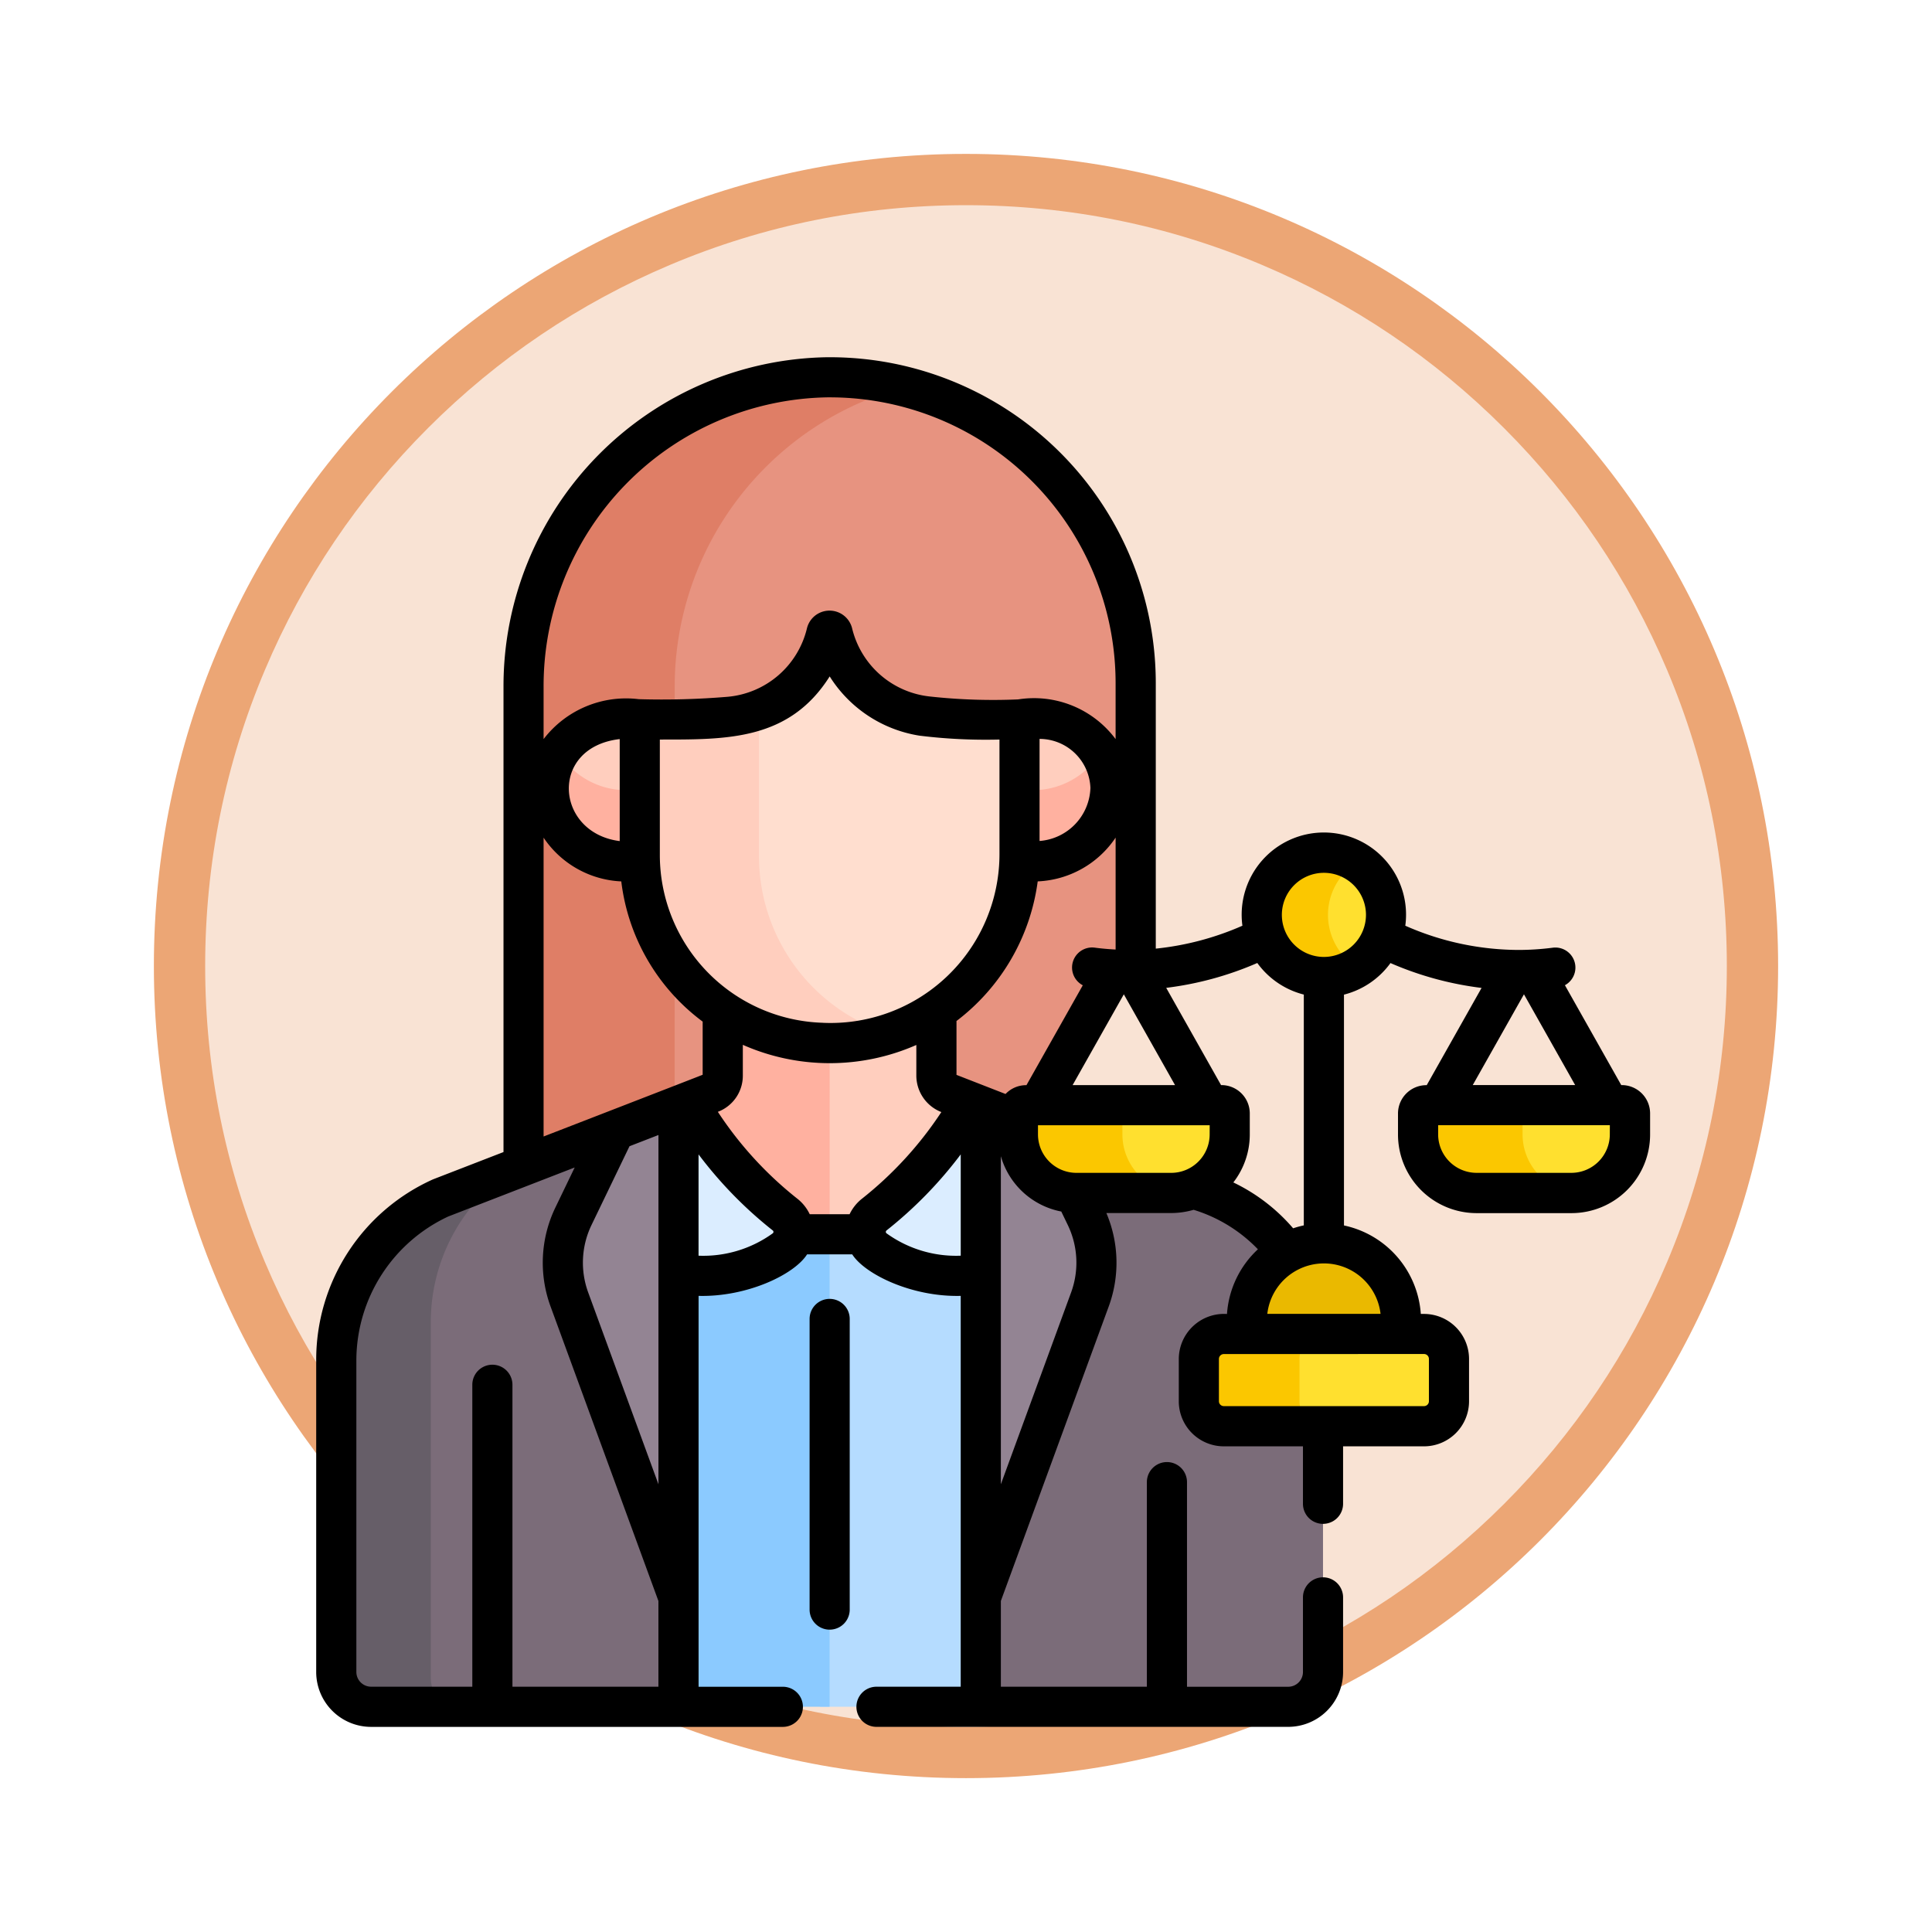 <svg xmlns="http://www.w3.org/2000/svg" xmlns:xlink="http://www.w3.org/1999/xlink" width="113" height="113" viewBox="0 0 113 113">
  <defs>
    <filter id="Path_982547" x="0" y="0" width="113" height="113" filterUnits="userSpaceOnUse">
      <feOffset dy="3" input="SourceAlpha"/>
      <feGaussianBlur stdDeviation="3" result="blur"/>
      <feFlood flood-opacity="0.161"/>
      <feComposite operator="in" in2="blur"/>
      <feComposite in="SourceGraphic"/>
    </filter>
  </defs>
  <g id="Group_1220587" data-name="Group 1220587" transform="translate(-1162.5 -461.808)">
    <g id="Group_1220485" data-name="Group 1220485">
      <g id="Group_1209994" data-name="Group 1209994" transform="translate(0 -7067)">
        <g id="Group_1208707" data-name="Group 1208707" transform="translate(-1.454 3213.429)">
          <g id="Group_1148635" data-name="Group 1148635" transform="translate(908.908 600.047)">
            <g id="Group_1148525" data-name="Group 1148525" transform="translate(264.046 3721.333)">
              <g transform="matrix(1, 0, 0, 1, -9, -6)" filter="url(#Path_982547)">
                <g id="Path_982547-2" data-name="Path 982547" transform="translate(9 6)" fill="#f9e3d4">
                  <path d="M 47.5 93.5 C 41.289 93.5 35.265 92.284 29.595 89.886 C 24.118 87.569 19.198 84.252 14.973 80.027 C 10.748 75.802 7.431 70.882 5.114 65.405 C 2.716 59.735 1.5 53.711 1.5 47.5 C 1.5 41.289 2.716 35.265 5.114 29.595 C 7.431 24.118 10.748 19.198 14.973 14.973 C 19.198 10.748 24.118 7.431 29.595 5.114 C 35.265 2.716 41.289 1.5 47.5 1.5 C 53.711 1.5 59.735 2.716 65.405 5.114 C 70.882 7.431 75.802 10.748 80.027 14.973 C 84.252 19.198 87.569 24.118 89.886 29.595 C 92.284 35.265 93.5 41.289 93.5 47.5 C 93.5 53.711 92.284 59.735 89.886 65.405 C 87.569 70.882 84.252 75.802 80.027 80.027 C 75.802 84.252 70.882 87.569 65.405 89.886 C 59.735 92.284 53.711 93.5 47.5 93.5 Z" stroke="none"/>
                  <path d="M 47.5 3 C 41.491 3 35.664 4.176 30.18 6.496 C 24.881 8.737 20.122 11.946 16.034 16.034 C 11.946 20.122 8.737 24.881 6.496 30.18 C 4.176 35.664 3 41.491 3 47.5 C 3 53.509 4.176 59.336 6.496 64.82 C 8.737 70.119 11.946 74.878 16.034 78.966 C 20.122 83.054 24.881 86.263 30.18 88.504 C 35.664 90.824 41.491 92 47.5 92 C 53.509 92 59.336 90.824 64.82 88.504 C 70.119 86.263 74.878 83.054 78.966 78.966 C 83.054 74.878 86.263 70.119 88.504 64.82 C 90.824 59.336 92 53.509 92 47.5 C 92 41.491 90.824 35.664 88.504 30.18 C 86.263 24.881 83.054 20.122 78.966 16.034 C 74.878 11.946 70.119 8.737 64.82 6.496 C 59.336 4.176 53.509 3 47.5 3 M 47.5 0 C 73.734 0 95 21.266 95 47.5 C 95 73.734 73.734 95 47.5 95 C 21.266 95 0 73.734 0 47.5 C 0 21.266 21.266 0 47.5 0 Z" stroke="none" fill="#eca675"/>
                </g>
              </g>
            </g>
          </g>
        </g>
      </g>
      <g id="abogado_1_" data-name="abogado (1)" transform="translate(1174.294 482.702)">
        <g id="Group_1220483" data-name="Group 1220483" transform="translate(7.875 1.174)">
          <path id="Path_1169498" data-name="Path 1169498" d="M146.217,11.046h-5l-7.041,6.8-2.947,5.711V57.51H154l.548-4.447,5.133-8.3V28.395a17.91,17.91,0,0,0-13.467-17.349Z" transform="translate(-112.923 -10.491)" fill="#e79380"/>
          <path id="Path_1169499" data-name="Path 1169499" d="M93.045,25.629a18.139,18.139,0,0,1,13.5-17.573A17.917,17.917,0,0,0,84.2,25.629v27.99l.578.9h8.84l-.578-.9Z" transform="translate(-73.252 -7.501)" fill="#df7e66"/>
          <path id="Path_1169500" data-name="Path 1169500" d="M61.545,316.343c.12-.4-3.844-20.7-3.844-20.7l.121-6.611-6.989,2.709L47.407,295.1l-.809,3.038v22.921l.679,1.291.332.387H61.545l.577-.622V316.45C61.742,316.423,61.532,316.388,61.545,316.343Z" transform="translate(-41.529 -244.982)" fill="#7b6c79"/>
          <path id="Path_1169501" data-name="Path 1169501" d="M19.73,333.908V313.059a10.753,10.753,0,0,1,4.609-8.777l-4.029,1.562a10.459,10.459,0,0,0-6.108,9.474v18.254a2.035,2.035,0,0,0,2.035,2.035h4.375A2.078,2.078,0,0,1,19.73,333.908Z" transform="translate(-14.202 -257.848)" fill="#665e68"/>
          <path id="Path_1169502" data-name="Path 1169502" d="M266.339,321.687a1.459,1.459,0,0,1-1.459-1.459v-2.476a1.459,1.459,0,0,1,1.459-1.459h1.417a4.5,4.5,0,0,1,2.285-4.751,9.68,9.68,0,0,0-4.007-3.209l-1.441-.558a3.412,3.412,0,0,1-1.328.267h-5.545a3.408,3.408,0,0,1-2.21-.81v.124l2.215,4.85-5.6,19.492-.558.012v5.333l.558,1.052h17.981a2.035,2.035,0,0,0,2.035-2.035V321.687Z" transform="translate(-214.429 -260.336)" fill="#7b6c79"/>
          <path id="Path_1169503" data-name="Path 1169503" d="M201.508,320.69h-6.441v28.758h9.4v-25.34Z" transform="translate(-166.769 -271.689)" fill="#b5dcff"/>
          <path id="Path_1169504" data-name="Path 1169504" d="M150.973,320.69h-6.111l-2.727,3.418v25.34h8.838Z" transform="translate(-122.119 -271.689)" fill="#8bcaff"/>
          <path id="Path_1169505" data-name="Path 1169505" d="M203.885,247.014l-1.294-.5a1.129,1.129,0,0,1-.722-1.05l0-3.784-.766-.488h-6.034V254.75h2.678l1.285-.521,5.215-6.015Z" transform="translate(-166.769 -204.628)" fill="#ffcebe"/>
          <path id="Path_1169506" data-name="Path 1169506" d="M154.083,241.19h-5.474l-.776.51v3.755c0,.864-.771,1.072-1.1,1.2l-.912.354.169,2.058,4.876,5.4,1.1.287h2.119V241.19Z" transform="translate(-125.228 -204.627)" fill="#ffb1a0"/>
          <path id="Path_1169507" data-name="Path 1169507" d="M105.65,279.8l-3.723,1.443L99.5,286.284a6.215,6.215,0,0,0-.237,4.836l6.388,17.441V279.8Z" transform="translate(-85.634 -237.2)" fill="#938493"/>
          <path id="Path_1169508" data-name="Path 1169508" d="M261.285,286.314l-.666-1.382L257.3,280.68l-2.171-.841v28.752l6.388-17.441A6.214,6.214,0,0,0,261.285,286.314Z" transform="translate(-217.438 -237.23)" fill="#938493"/>
          <path id="Path_1169509" data-name="Path 1169509" d="M97.375,137.089v.759l1.908,1.825h3.39v-3.815l-.56-.712h-.006a5.418,5.418,0,0,0-4.2,1.23h0A4.3,4.3,0,0,0,97.375,137.089Z" transform="translate(-84.362 -115.133)" fill="#ffcebe"/>
          <path id="Path_1169510" data-name="Path 1169510" d="M269.432,139.646l1.412-1.032.236-1.553a4.321,4.321,0,0,0-.535-.714,5.137,5.137,0,0,0-4.2-1.228h-.006v.008l-.608.782v3.737h3.7Z" transform="translate(-226.381 -115.104)" fill="#ffcebe"/>
          <path id="Path_1169511" data-name="Path 1169511" d="M94.233,147.836a4.041,4.041,0,0,0-.583,2.087,4.48,4.48,0,0,0,5.326,4.213l.554-.4v-4.175l-.554.4A4.657,4.657,0,0,1,94.233,147.836Z" transform="translate(-81.22 -125.879)" fill="#ffb1a0"/>
          <path id="Path_1169512" data-name="Path 1169512" d="M266.332,149.96l-.6-.447v4.175l.6.447a4.48,4.48,0,0,0,5.329-4.213,4.042,4.042,0,0,0-.583-2.088A4.658,4.658,0,0,1,266.332,149.96Z" transform="translate(-226.38 -125.879)" fill="#ffb1a0"/>
          <path id="Path_1169513" data-name="Path 1169513" d="M359.1,331.285a4.505,4.505,0,0,0-4.438,5.3l.592.352h7.51l.774-.352a4.5,4.5,0,0,0-4.438-5.3Z" transform="translate(-301.332 -280.626)" fill="#eab900"/>
          <path id="Path_1169514" data-name="Path 1169514" d="M380.609,365.146h-6.3l-.412.124-.6.509-.143.378V369.5l.391.7.792.342h6.276a1.459,1.459,0,0,0,1.459-1.459v-2.476a1.459,1.459,0,0,0-1.459-1.459Z" transform="translate(-316.991 -309.19)" fill="#ffe02f"/>
          <path id="Path_1169515" data-name="Path 1169515" d="M342.541,369.081v-2.476A1.459,1.459,0,0,1,344,365.146h-5.887a1.459,1.459,0,0,0-1.459,1.459v2.476a1.459,1.459,0,0,0,1.459,1.459H344A1.459,1.459,0,0,1,342.541,369.081Z" transform="translate(-286.204 -309.19)" fill="#fbc700"/>
          <path id="Path_1169516" data-name="Path 1169516" d="M462.747,279.6h-5.609c-.159.142-.32.288-.32.288v2.725l.776,1.2.932.613,1.065.308h.216a3.423,3.423,0,0,0,3.423-3.423V280.08A.482.482,0,0,0,462.747,279.6Z" transform="translate(-387.567 -237.026)" fill="#ffe02f"/>
          <path id="Path_1169517" data-name="Path 1169517" d="M424.713,281.309v-1.228a.482.482,0,0,1,.482-.482h-6.113a.482.482,0,0,0-.482.482v1.228a3.423,3.423,0,0,0,3.423,3.423h5.545c.1,0,.19,0,.284-.013A3.422,3.422,0,0,1,424.713,281.309Z" transform="translate(-355.329 -237.027)" fill="#fbc700"/>
          <g id="Group_1220482" data-name="Group 1220482" transform="translate(39.866 42.572)">
            <path id="Path_1169518" data-name="Path 1169518" d="M313.153,279.6h-5.609c-.159.142-.32.288-.32.288v2.725l.776,1.2.932.613,1.065.308h.216a3.423,3.423,0,0,0,3.423-3.423V280.08A.482.482,0,0,0,313.153,279.6Z" transform="translate(-301.245 -279.598)" fill="#ffe02f"/>
            <path id="Path_1169519" data-name="Path 1169519" d="M275.12,281.309v-1.228a.482.482,0,0,1,.482-.482h-6.113a.482.482,0,0,0-.482.482v1.228a3.423,3.423,0,0,0,3.423,3.423h5.545c.1,0,.19,0,.284-.013A3.422,3.422,0,0,1,275.12,281.309Z" transform="translate(-269.007 -279.599)" fill="#fbc700"/>
          </g>
          <path id="Path_1169520" data-name="Path 1169520" d="M384.318,188.823h-.443l-1.291,1.752-.391,1.321a11.3,11.3,0,0,0,.189,1.808,7.613,7.613,0,0,1,.632.821l1.3.444a3.632,3.632,0,0,0,0-6.147Z" transform="translate(-324.618 -160.454)" fill="#ffe02f"/>
          <path id="Path_1169521" data-name="Path 1169521" d="M364.053,188.88a3.63,3.63,0,0,1,1.7-3.074,3.633,3.633,0,1,0,0,6.147A3.629,3.629,0,0,1,364.053,188.88Z" transform="translate(-306.05 -157.437)" fill="#fbc700"/>
          <path id="Path_1169522" data-name="Path 1169522" d="M142.134,288.414a8.094,8.094,0,0,0,6.32-1.5,1.28,1.28,0,0,0-.078-1.941,22.271,22.271,0,0,1-5.665-6.6l-.577.224v9.815Z" transform="translate(-122.118 -235.995)" fill="#dbedff"/>
          <path id="Path_1169523" data-name="Path 1169523" d="M218.857,278.63l-.58-.225a22.272,22.272,0,0,1-5.663,6.6,1.28,1.28,0,0,0-.078,1.941,8.094,8.094,0,0,0,6.32,1.5V278.63Z" transform="translate(-181.161 -236.02)" fill="#dbedff"/>
          <path id="Path_1169524" data-name="Path 1169524" d="M180.785,107.415c-.348,0-.374-.009-2.3-.172a6.446,6.446,0,0,1-5.607-4.878.186.186,0,0,0-.363,0,6.515,6.515,0,0,1-3.951,4.5l-.679.856V118.1l2.089,4.381,2.086,2.295,3.628,1.185a11.119,11.119,0,0,0,8.114-10.67v-7.871Z" transform="translate(-143.838 -87.4)" fill="#ffdecf"/>
          <path id="Path_1169525" data-name="Path 1169525" d="M134.626,140.416v-8.533a6.037,6.037,0,0,1-1.718.392c.156-.012-1.974.161-2.352.161h-2.9v7.979a10.957,10.957,0,0,0,11.22,10.947,10.709,10.709,0,0,0,3.395-.541A10.876,10.876,0,0,1,134.626,140.416Z" transform="translate(-109.902 -112.422)" fill="#ffcebe"/>
        </g>
        <g id="Group_1220484" data-name="Group 1220484" transform="translate(6.702)">
          <path id="Path_1169526" data-name="Path 1169526" d="M192.3,352.021a1.173,1.173,0,0,0-1.173,1.173v17a1.173,1.173,0,1,0,2.347,0v-17A1.173,1.173,0,0,0,192.3,352.021Z" transform="translate(-162.271 -296.945)"/>
          <path id="Path_1169527" data-name="Path 1169527" d="M83.055,42.572h-.024l-3.295-5.842a1.173,1.173,0,0,0-.712-2.194,15.612,15.612,0,0,1-2.016.131A16.484,16.484,0,0,1,70.4,33.25a4.807,4.807,0,1,0-9.527,0,16.81,16.81,0,0,1-5.067,1.34V19.077A19.064,19.064,0,0,0,36.733,0h-.144A19.24,19.24,0,0,0,17.655,19.3V46.488l-4.1,1.588-.023.009A11.566,11.566,0,0,0,6.7,58.643V76.9a3.212,3.212,0,0,0,3.209,3.209H33.994a1.173,1.173,0,1,0,0-2.347H29.065V54.9c2.816.074,5.593-1.24,6.345-2.427h2.642c.731,1.152,3.475,2.5,6.345,2.427V77.76H39.47a1.173,1.173,0,1,0,0,2.347H63.552A3.212,3.212,0,0,0,66.761,76.9V72.535a1.173,1.173,0,1,0-2.347,0V76.9a.863.863,0,0,1-.862.862h-5.92V65.794a1.173,1.173,0,1,0-2.347,0V77.76h-8.54V72.744L53.061,55.5a7.431,7.431,0,0,0-.145-5.445H56.71a4.75,4.75,0,0,0,1.31-.189,8.776,8.776,0,0,1,3.759,2.309,5.686,5.686,0,0,0-1.808,3.785,2.645,2.645,0,0,0-2.819,2.633v2.476A2.636,2.636,0,0,0,59.785,63.7h4.629v3.361a1.173,1.173,0,0,0,2.347,0V63.7h4.734a2.636,2.636,0,0,0,2.633-2.633V58.589a2.636,2.636,0,0,0-2.633-2.633h-.188a5.692,5.692,0,0,0-4.494-5.175v-13.5a4.82,4.82,0,0,0,2.72-1.847,19.2,19.2,0,0,0,5.328,1.454l-3.208,5.688h-.024a1.658,1.658,0,0,0-1.656,1.656v1.228a4.6,4.6,0,0,0,4.6,4.6h5.545a4.6,4.6,0,0,0,4.6-4.6V44.228a1.657,1.657,0,0,0-1.655-1.656Zm-26.123,0h-5.99l2.995-5.31ZM20,19.3a16.887,16.887,0,0,1,16.6-16.954h.126a16.72,16.72,0,0,1,16.73,16.73v3.259a5.952,5.952,0,0,0-5.7-2.322,33.834,33.834,0,0,1-5.144-.168,5.248,5.248,0,0,1-4.566-3.984,1.36,1.36,0,0,0-2.644,0,5.248,5.248,0,0,1-4.648,4A46.15,46.15,0,0,1,25.57,20,6.081,6.081,0,0,0,20,22.335Zm31.982,5.916a3.216,3.216,0,0,1-2.973,3.077V22.324A2.979,2.979,0,0,1,51.984,25.218ZM36.343,38.927a9.824,9.824,0,0,1-9.544-9.76V22.361c3.912,0,7.562.062,9.934-3.692a7.6,7.6,0,0,0,5.253,3.465,31.567,31.567,0,0,0,4.678.227v6.7a9.883,9.883,0,0,1-10.32,9.868ZM24.452,22.334V28.3C20.673,27.823,20.3,22.816,24.452,22.334Zm2.266,55.426H18.178V60.1a1.173,1.173,0,1,0-2.347,0V77.759H9.911a.863.863,0,0,1-.862-.862V58.643a9.306,9.306,0,0,1,5.37-8.384l7.4-2.869-1.137,2.358A7.429,7.429,0,0,0,20.4,55.5l6.316,17.246v5.016Zm0-11.84L22.605,54.69a5.069,5.069,0,0,1,.192-3.923l2.227-4.619,1.694-.657ZM20,45.578V28.1a5.787,5.787,0,0,0,4.544,2.558,12,12,0,0,0,4.76,8.2v3.11C29.252,41.994,20.059,45.556,20,45.578Zm13.412,5.657a6.938,6.938,0,0,1-4.349,1.315V46.624a24.237,24.237,0,0,0,4.327,4.439.108.108,0,0,1,.021.172Zm5.186-2a2.567,2.567,0,0,0-.7.888H35.565a2.54,2.54,0,0,0-.7-.888,21.509,21.509,0,0,1-4.673-5.1A2.257,2.257,0,0,0,31.653,42V40.217a12.582,12.582,0,0,0,10.148.008v1.786a2.293,2.293,0,0,0,1.463,2.138A21.6,21.6,0,0,1,38.6,49.234Zm5.8,3.315a6.946,6.946,0,0,1-4.349-1.315.108.108,0,0,1,.009-.162,24.261,24.261,0,0,0,4.34-4.449ZM44.15,41.974l0-3.151A12.287,12.287,0,0,0,48.9,30.657a5.783,5.783,0,0,0,4.557-2.56v6.546c-.4-.021-.809-.056-1.21-.109a1.173,1.173,0,0,0-.71,2.2l-3.295,5.842a1.658,1.658,0,0,0-1.223.516L44.15,41.974ZM50.857,54.69,46.745,65.919V46.73a4.575,4.575,0,0,0,3.534,3.237l.386.8A5.067,5.067,0,0,1,50.857,54.69Zm8.1-9.234a2.252,2.252,0,0,1-2.249,2.249H51.165a2.253,2.253,0,0,1-2.249-2.249v-.537H58.959Zm1.382,2.813a4.572,4.572,0,0,0,.965-2.813V44.228a1.658,1.658,0,0,0-1.656-1.656h-.024l-3.208-5.688a19.206,19.206,0,0,0,5.328-1.454,4.82,4.82,0,0,0,2.72,1.847v13.5a5.629,5.629,0,0,0-.624.171,10.67,10.67,0,0,0-3.5-2.684ZM71.495,58.3a.286.286,0,0,1,.286.286v2.476a.286.286,0,0,1-.286.286H59.785a.286.286,0,0,1-.286-.286V58.589a.286.286,0,0,1,.286-.286Zm-2.542-2.347H62.329a3.334,3.334,0,0,1,6.624,0ZM65.64,35.076a2.46,2.46,0,1,1,2.46-2.46A2.463,2.463,0,0,1,65.64,35.076Zm11.7,2.185,2.995,5.31h-5.99Zm5.022,8.194a2.252,2.252,0,0,1-2.249,2.249H74.57a2.252,2.252,0,0,1-2.249-2.249v-.537H82.364Z" transform="translate(-6.702)"/>
        </g>
      </g>
    </g>
  </g>
</svg>
